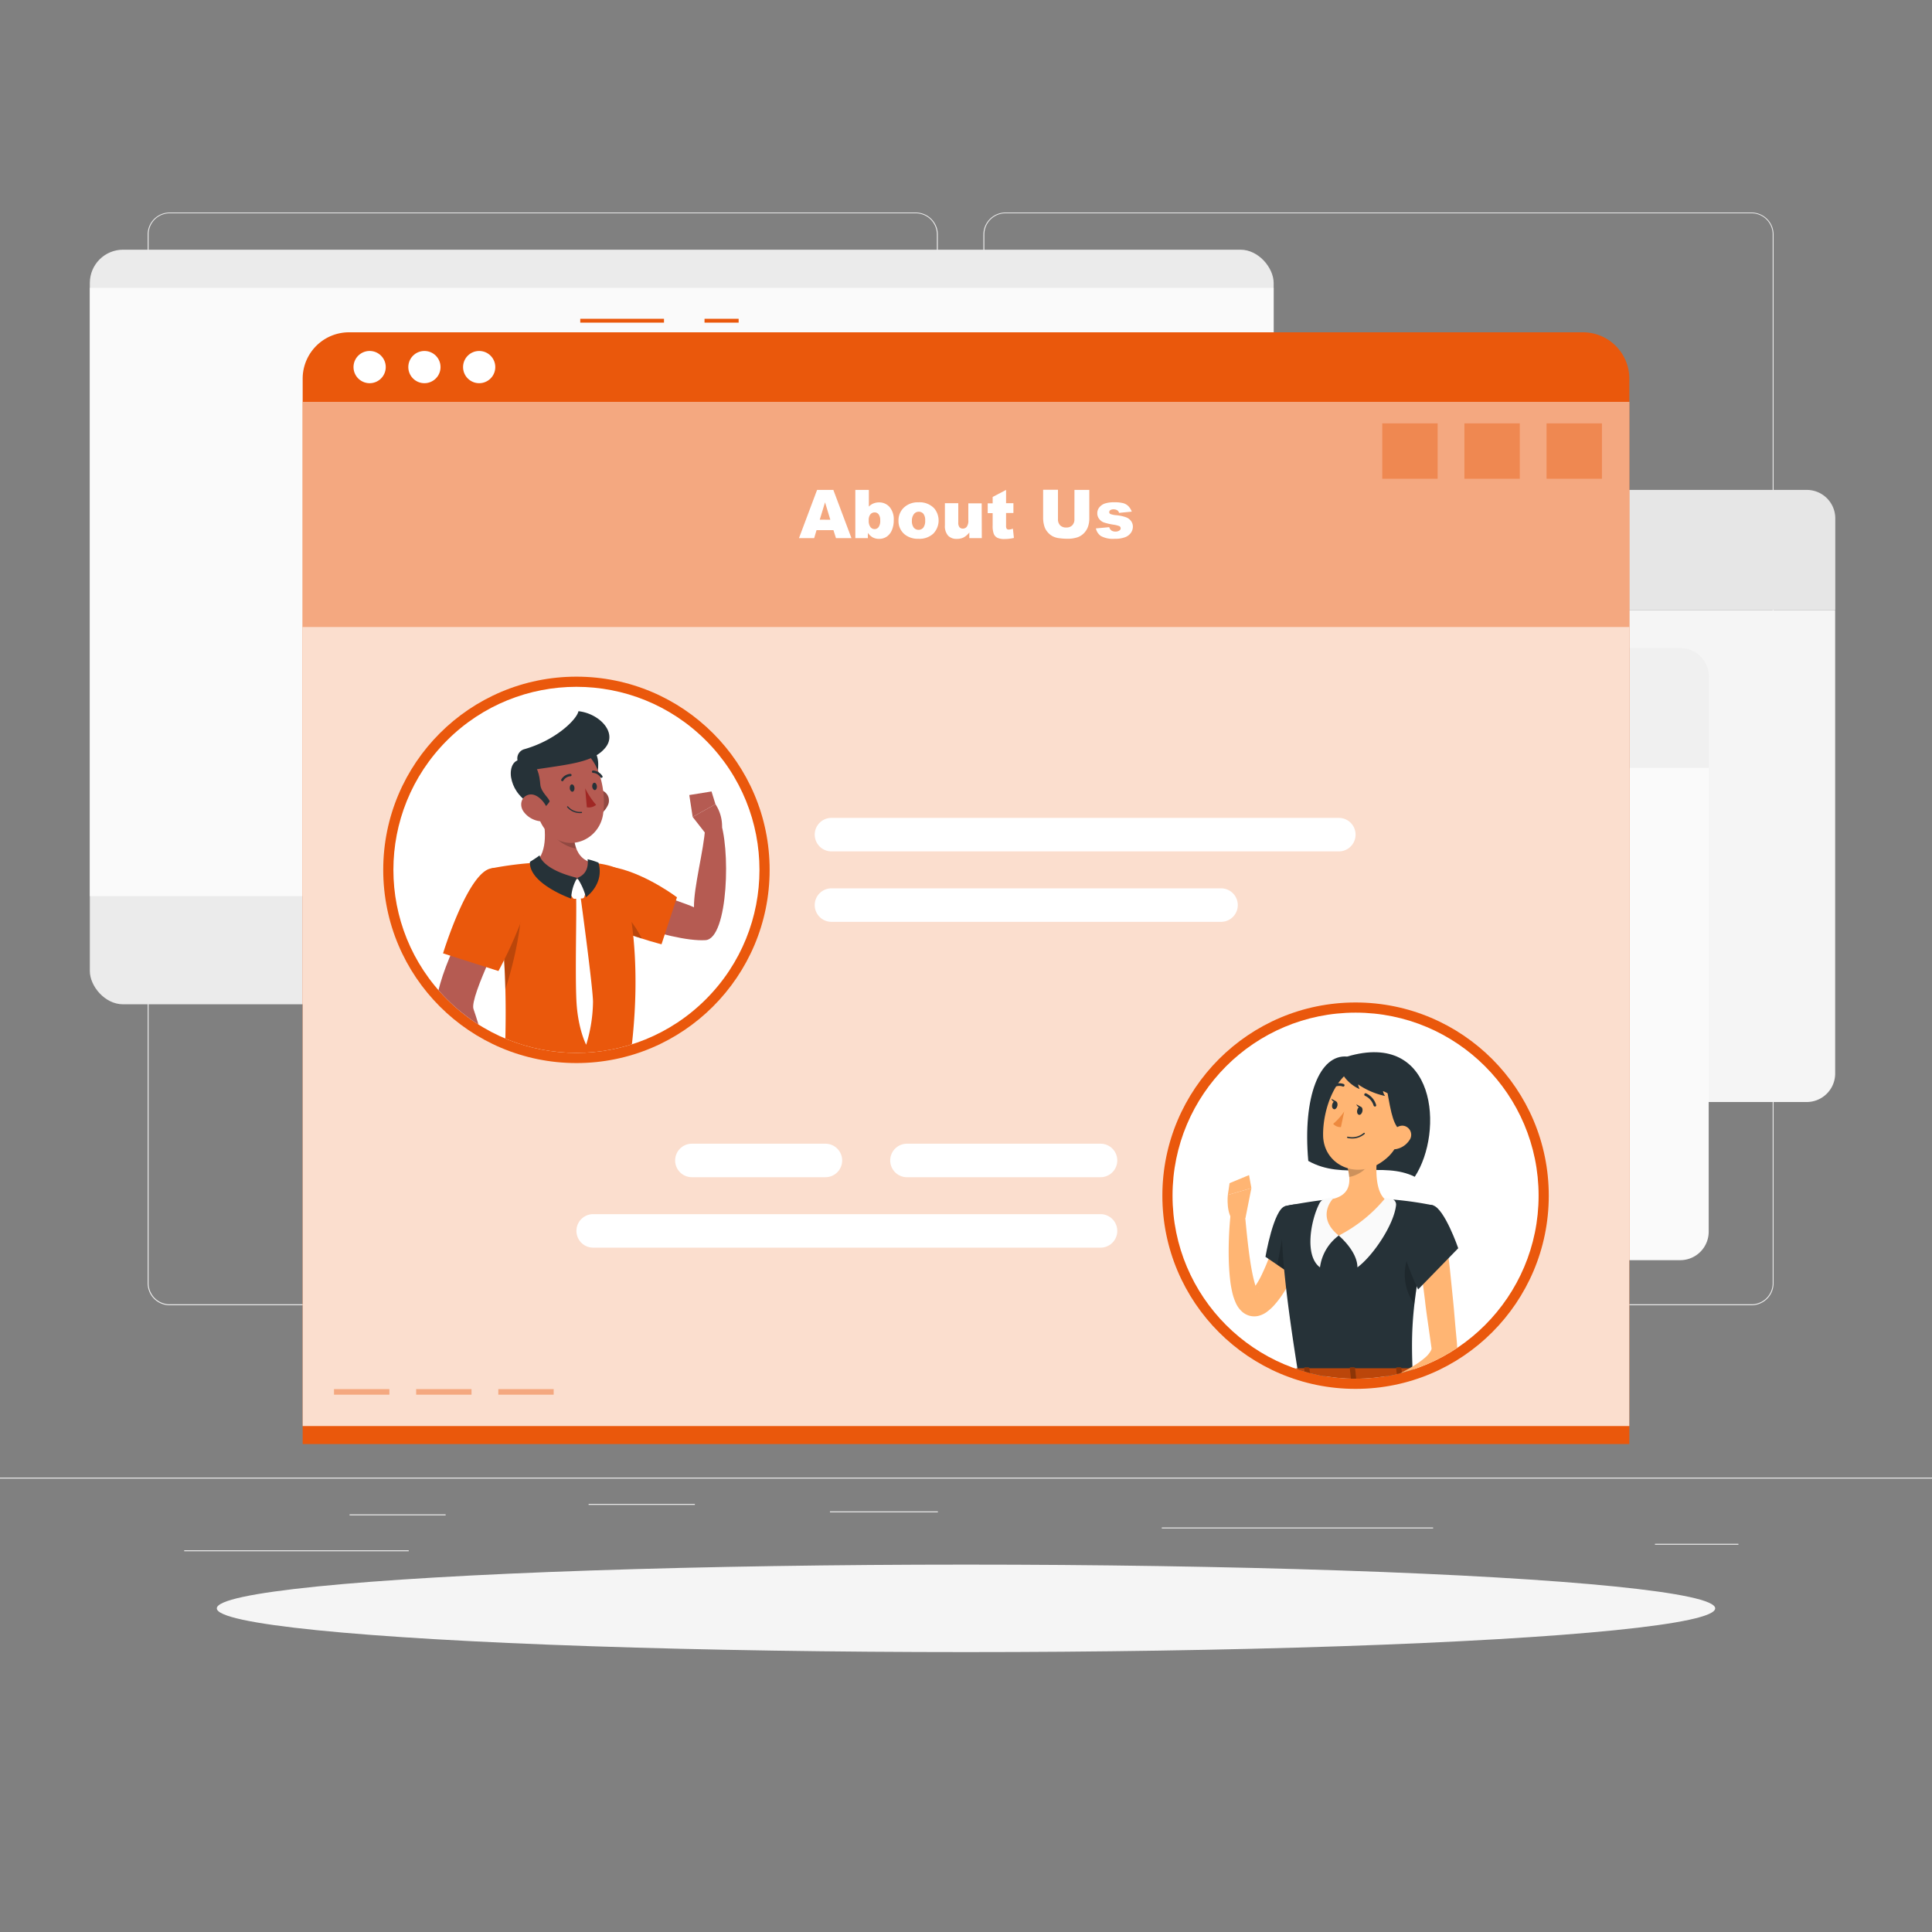 <svg xmlns="http://www.w3.org/2000/svg" xmlns:xlink="http://www.w3.org/1999/xlink" viewBox="0 0 500 500"><rect x="0" y="0" width="500" height="500" fill="#808080" stroke="none"/><defs><clipPath id="freepik--clip-path--inject-31"><circle cx="149.18" cy="225.12" r="47.37" transform="translate(-115.49 171.42) rotate(-45)" style="fill:#fff"></circle></clipPath><clipPath id="freepik--clip-path-2--inject-31"><circle cx="350.82" cy="309.44" r="47.37" style="fill:#fff"></circle></clipPath></defs><g id="freepik--background-complete--inject-31"><rect y="382.4" width="500" height="0.25" style="fill:#ebebeb"></rect><rect x="90.46" y="391.92" width="24.87" height="0.25" style="fill:#ebebeb"></rect><rect x="152.33" y="389.21" width="27.5" height="0.25" style="fill:#ebebeb"></rect><rect x="47.67" y="401.21" width="58.11" height="0.25" style="fill:#ebebeb"></rect><rect x="428.3" y="399.53" width="21.6" height="0.25" style="fill:#ebebeb"></rect><rect x="214.79" y="391.14" width="27.93" height="0.25" style="fill:#ebebeb"></rect><rect x="300.67" y="395.31" width="70.22" height="0.25" style="fill:#ebebeb"></rect><path d="M237,337.8H43.91a5.71,5.71,0,0,1-5.7-5.71V60.66A5.71,5.71,0,0,1,43.91,55H237a5.71,5.71,0,0,1,5.71,5.71V332.09A5.71,5.71,0,0,1,237,337.8ZM43.91,55.2a5.46,5.46,0,0,0-5.45,5.46V332.09a5.46,5.46,0,0,0,5.45,5.46H237a5.47,5.47,0,0,0,5.46-5.46V60.66A5.47,5.47,0,0,0,237,55.2Z" style="fill:#ebebeb"></path><path d="M453.31,337.8H260.21a5.72,5.72,0,0,1-5.71-5.71V60.66A5.72,5.72,0,0,1,260.21,55h193.1A5.71,5.71,0,0,1,459,60.66V332.09A5.71,5.71,0,0,1,453.31,337.8ZM260.21,55.2a5.47,5.47,0,0,0-5.46,5.46V332.09a5.47,5.47,0,0,0,5.46,5.46h193.1a5.47,5.47,0,0,0,5.46-5.46V60.66a5.47,5.47,0,0,0-5.46-5.46Z" style="fill:#ebebeb"></path><rect x="23.25" y="64.62" width="306.37" height="195.29" rx="8.6" style="fill:#ebebeb"></rect><rect x="23.25" y="74.5" width="306.37" height="157.42" style="fill:#fafafa"></rect><path d="M231.27,134.14a7.37,7.37,0,0,1,7.35-7.35h229a7.37,7.37,0,0,1,7.35,7.35V157.8H231.27Z" style="fill:#e6e6e6"></path><circle cx="290.71" cy="142.3" r="5.56" style="fill:#fff"></circle><circle cx="271.01" cy="142.3" r="5.56" style="fill:#fff"></circle><circle cx="251.32" cy="142.3" r="5.56" style="fill:#fff"></circle><path d="M467.59,285.2h-229a7.37,7.37,0,0,1-7.35-7.35v-120H474.94V277.85A7.37,7.37,0,0,1,467.59,285.2Z" style="fill:#f5f5f5"></path><path d="M198.55,175.07a7.37,7.37,0,0,1,7.35-7.35h229a7.37,7.37,0,0,1,7.35,7.35v23.66H198.55Z" style="fill:#f0f0f0"></path><circle cx="257.98" cy="183.23" r="5.56" style="fill:#e6e6e6"></circle><circle cx="238.28" cy="183.23" r="5.56" style="fill:#e6e6e6"></circle><circle cx="218.59" cy="183.23" r="5.56" style="fill:#e6e6e6"></circle><path d="M434.86,326.13h-229a7.37,7.37,0,0,1-7.35-7.35v-120H442.21v120A7.37,7.37,0,0,1,434.86,326.13Z" style="fill:#fafafa"></path><path d="M165.82,216a7.37,7.37,0,0,1,7.35-7.35h229a7.37,7.37,0,0,1,7.35,7.35v23.66H165.82Z" style="fill:#fafafa"></path><circle cx="225.25" cy="224.16" r="5.56" style="fill:#f0f0f0"></circle><circle cx="205.55" cy="224.16" r="5.56" style="fill:#f0f0f0"></circle><circle cx="185.86" cy="224.16" r="5.56" style="fill:#f0f0f0"></circle><path d="M402.13,367.06h-229a7.37,7.37,0,0,1-7.35-7.35v-120H409.48v120A7.37,7.37,0,0,1,402.13,367.06Z" style="fill:#e6e6e6"></path></g><g id="freepik--Shadow--inject-31"><ellipse id="freepik--path--inject-31" cx="250" cy="416.24" rx="193.89" ry="11.32" style="fill:#f5f5f5"></ellipse></g><g id="freepik--Page--inject-31"><rect x="182.33" y="82.5" width="8.83" height="1" style="fill:#EA580C"></rect><rect x="150.17" y="82.5" width="21.67" height="1" style="fill:#EA580C"></rect><path d="M90.33,86H409.67a12,12,0,0,1,12,12V373.72a0,0,0,0,1,0,0H78.33a0,0,0,0,1,0,0V98A12,12,0,0,1,90.33,86Z" style="fill:#EA580C"></path><rect x="78.33" y="104" width="343.33" height="265.06" style="fill:#fff;opacity:0.8"></rect><rect x="78.33" y="104" width="343.33" height="58.27" style="fill:#EA580C;opacity:0.4"></rect><rect x="400.25" y="109.57" width="14.33" height="14.33" style="fill:#EA580C;opacity:0.4"></rect><rect x="378.99" y="109.57" width="14.33" height="14.33" style="fill:#EA580C;opacity:0.4"></rect><rect x="357.73" y="109.57" width="14.33" height="14.33" style="fill:#EA580C;opacity:0.4"></rect><rect x="128.96" y="359.5" width="14.33" height="1.44" style="fill:#EA580C;opacity:0.4"></rect><rect x="107.7" y="359.5" width="14.33" height="1.44" style="fill:#EA580C;opacity:0.4"></rect><rect x="86.44" y="359.5" width="14.33" height="1.44" style="fill:#EA580C;opacity:0.4"></rect><path d="M215.69,137.2h-4.37l-.61,2.06h-3.93l4.68-12.47h4.21l4.68,12.47h-4Zm-.8-2.69L213.52,130l-1.37,4.49Z" style="fill:#fff"></path><path d="M221.36,126.79h3.5v4.32a3.33,3.33,0,0,1,1.17-.81,3.84,3.84,0,0,1,1.46-.28,3.54,3.54,0,0,1,2.73,1.19,4.9,4.9,0,0,1,1.08,3.41,6.42,6.42,0,0,1-.49,2.6,3.77,3.77,0,0,1-1.37,1.69,3.5,3.5,0,0,1-1.93.55,3.6,3.6,0,0,1-1.67-.39,4.23,4.23,0,0,1-1.24-1.15v1.34h-3.24Zm3.47,7.93a2.65,2.65,0,0,0,.44,1.69,1.4,1.4,0,0,0,1.11.52,1.28,1.28,0,0,0,1-.52,2.76,2.76,0,0,0,.42-1.73,2.5,2.5,0,0,0-.41-1.57,1.27,1.27,0,0,0-1-.5,1.42,1.42,0,0,0-1.15.52A2.39,2.39,0,0,0,224.83,134.72Z" style="fill:#fff"></path><path d="M232.53,134.77a4.54,4.54,0,0,1,1.4-3.41A5.22,5.22,0,0,1,237.7,130a5.16,5.16,0,0,1,4.09,1.58,4.9,4.9,0,0,1-.26,6.53,5.28,5.28,0,0,1-3.83,1.33,5.41,5.41,0,0,1-3.52-1.1A4.44,4.44,0,0,1,232.53,134.77Zm3.47,0a2.77,2.77,0,0,0,.49,1.79,1.62,1.62,0,0,0,2.46,0,2.82,2.82,0,0,0,.48-1.83A2.67,2.67,0,0,0,239,133a1.53,1.53,0,0,0-1.2-.57,1.55,1.55,0,0,0-1.25.58A2.69,2.69,0,0,0,236,134.76Z" style="fill:#fff"></path><path d="M254.09,139.26h-3.23V137.8a4.67,4.67,0,0,1-1.46,1.28,3.82,3.82,0,0,1-1.81.38,2.94,2.94,0,0,1-2.24-.85,3.71,3.71,0,0,1-.81-2.63v-5.75H248v5a1.83,1.83,0,0,0,.31,1.21,1.12,1.12,0,0,0,.89.36,1.25,1.25,0,0,0,1-.48,2.68,2.68,0,0,0,.4-1.71v-4.34h3.46Z" style="fill:#fff"></path><path d="M260.37,126.79v3.44h1.9v2.53h-1.9V136a1.67,1.67,0,0,0,.11.77.62.62,0,0,0,.59.28,3.66,3.66,0,0,0,1.07-.22l.26,2.39a11.14,11.14,0,0,1-2.4.28,4.14,4.14,0,0,1-1.9-.33,2,2,0,0,1-.91-1,5.85,5.85,0,0,1-.29-2.19v-3.18h-1.28v-2.53h1.28v-1.66Z" style="fill:#fff"></path><path d="M278.07,126.79h3.84v7.43a6.27,6.27,0,0,1-.34,2.09,4.52,4.52,0,0,1-1.08,1.71,4.42,4.42,0,0,1-1.54,1,8,8,0,0,1-2.7.41,16,16,0,0,1-2-.13,5.12,5.12,0,0,1-1.79-.5,4.34,4.34,0,0,1-1.33-1.08,3.94,3.94,0,0,1-.82-1.43,7.41,7.41,0,0,1-.35-2.11v-7.43h3.84v7.61a2.19,2.19,0,0,0,.56,1.59,2.12,2.12,0,0,0,1.57.57,2.07,2.07,0,0,0,1.56-.56,2.16,2.16,0,0,0,.57-1.6Z" style="fill:#fff"></path><path d="M283.62,136.75l3.44-.32a1.66,1.66,0,0,0,.59.87,1.76,1.76,0,0,0,1,.27,1.69,1.69,0,0,0,1.08-.3.66.66,0,0,0,.3-.55.64.64,0,0,0-.39-.58,7.37,7.37,0,0,0-1.49-.36,15.22,15.22,0,0,1-2.5-.58,2.66,2.66,0,0,1-1.18-.9,2.32,2.32,0,0,1-.49-1.46,2.4,2.4,0,0,1,.52-1.53,3.22,3.22,0,0,1,1.43-1,7.67,7.67,0,0,1,2.44-.32,8.65,8.65,0,0,1,2.39.25,3.12,3.12,0,0,1,1.28.77,4,4,0,0,1,.86,1.4l-3.29.32a1.1,1.1,0,0,0-.42-.64,1.74,1.74,0,0,0-1-.27,1.38,1.38,0,0,0-.85.21.63.63,0,0,0-.27.51.54.54,0,0,0,.34.5,5.71,5.71,0,0,0,1.48.3,9.76,9.76,0,0,1,2.57.55,2.84,2.84,0,0,1,1.29,1,2.48,2.48,0,0,1,.44,1.42,2.82,2.82,0,0,1-.47,1.52,3.24,3.24,0,0,1-1.49,1.18,7.21,7.21,0,0,1-2.77.43,6.57,6.57,0,0,1-3.52-.7A3.18,3.18,0,0,1,283.62,136.75Z" style="fill:#fff"></path><circle cx="149.18" cy="225.12" r="50" style="fill:#EA580C"></circle><circle cx="149.18" cy="225.12" r="47.37" transform="translate(-115.49 171.42) rotate(-45)" style="fill:#fff"></circle><g style="clip-path:url(#freepik--clip-path--inject-31)"><path d="M151.6,235l4-8.32s20.88,6.6,24,8.13c-.08-5.22,2.58-15,2.87-20.36.79-.75,2.7-2.64,3.69-2.57,3,7,2.35,31-3.55,31.43C173.18,243.91,151.6,235,151.6,235Z" style="fill:#b55b52"></path><path d="M149,233.7c2.41,5.65,22.2,10.68,22.2,10.68l4-12.16s-7.54-5.72-15.37-7.57C151.82,222.74,146.34,227.5,149,233.7Z" style="fill:#EA580C"></path><path d="M149.35,234.36c2.35,3.55,11.09,6.77,16.78,8.56C162.34,235.56,157.23,231.5,149.35,234.36Z" style="opacity:0.2"></path><path d="M182.45,215.51l-3.19-4.09,5.9-3.29a10.32,10.32,0,0,1,1.71,5.93Z" style="fill:#b55b52"></path><polygon points="178.39 205.76 184.14 204.83 185.16 208.13 179.26 211.42 178.39 205.76" style="fill:#b55b52"></polygon><path d="M160.31,225.06s8.06,19.4,1.74,55.55h-31.5c-.37-5.28,2.32-31-3.38-55.88a87.92,87.92,0,0,1,11.47-1.46,127.07,127.07,0,0,1,14.61,0C158.35,223.74,160.31,225.06,160.31,225.06Z" style="fill:#EA580C"></path><path d="M134.78,230.86c.68,4.1-.37,13.89-4,25.2a165.59,165.59,0,0,0-3.08-28.86v0C130,226.92,134.14,227,134.78,230.86Z" style="opacity:0.2"></path><path d="M140.21,209.61c1,4.7,1.64,10.53-1.57,13.66,0,0,2,4.77,10.74,4.77,8,0,3.87-4.77,3.87-4.77-5.27-1.25-5.16-7.73-4.33-11.39Z" style="fill:#b55b52"></path><path d="M149.79,227.66l1.9,2.1a.57.57,0,0,1,.12.54l-.61,1.85a.53.53,0,0,1-.48.36l-2,.1a.54.54,0,0,1-.49-.25L147,230.57a.56.56,0,0,1,0-.67l2-2.24A.56.56,0,0,1,149.79,227.66Z" style="fill:#fff"></path><path d="M149.38,227.2a11.06,11.06,0,0,0-1.56,5.36s-11-3.86-10.67-9.52c0,0,1.53-.92,2.5-1.67C139.65,221.37,140.11,224.94,149.38,227.2Z" style="fill:#263238"></path><path d="M149.38,227.2a15.66,15.66,0,0,1,2.25,5s4.88-3.36,3.25-8.95a19.66,19.66,0,0,0-2.82-.89S152.8,226,149.38,227.2Z" style="fill:#263238"></path><path d="M150.27,232.22s3.13,23,3.2,27a38.82,38.82,0,0,1-1.77,11.16s-2.15-4.07-2.52-11.33.08-22.76-.08-26.84Z" style="fill:#fff"></path><path d="M148.92,211.89a14.15,14.15,0,0,0,.22,7.72,8.57,8.57,0,0,1-2.35-.72c-3-1.4-4.51-3.59-6.1-6.84-.14-.84-.3-1.65-.47-2.44Z" style="opacity:0.2"></path><path d="M157.21,208.59a5.86,5.86,0,0,1-3.5,2.95c-2,.59-3.09-1.24-2.59-3.19.46-1.76,2-4.18,4.1-3.93A2.79,2.79,0,0,1,157.21,208.59Z" style="fill:#b55b52"></path><path d="M157.21,208.59a5.86,5.86,0,0,1-3.5,2.95c-2,.59-3.09-1.24-2.59-3.19.46-1.76,2-4.18,4.1-3.93A2.79,2.79,0,0,1,157.21,208.59Z" style="opacity:0.2"></path><path d="M151.41,204.52c2,1.83,5.65-8.21,1.56-11s-5.52,1-5.45,3.31S148.39,201.81,151.41,204.52Z" style="fill:#263238"></path><path d="M137.75,202.83c.94,6.36,1.17,10.13,4.64,13.2,5.21,4.61,12.74,1.15,13.69-5.33.86-5.84-.82-15.27-7.21-17.4A8.51,8.51,0,0,0,137.75,202.83Z" style="fill:#b55b52"></path><path d="M137.35,208.23c1.1.71,2.61,2.63,4.88-.77,0-.88-2.23-2.36-2.4-4.44-.2-2.42-.73-5-2.69-5.85-4.47-2-5.29,1.84-4.85,4.14S133.94,206,137.35,208.23Z" style="fill:#263238"></path><path d="M136.75,199.41c10.55-1.64,16.78-2,19.95-5.95s-1.7-8.84-7-9.4c-.38,2.06-5.75,7.48-14,9.83a2.48,2.48,0,0,0-.71,4.46C136,199,136.75,199.41,136.75,199.41Z" style="fill:#263238"></path><path d="M135.52,210.07a6.15,6.15,0,0,0,4,2.43c2.09.32,2.84-1.63,2-3.49-.75-1.68-2.74-3.86-4.72-3.33S134.35,208.46,135.52,210.07Z" style="fill:#b55b52"></path><path d="M147.46,204c0,.52.36.93.69.9s.57-.46.53-1-.35-.92-.69-.9S147.42,203.44,147.46,204Z" style="fill:#263238"></path><path d="M153.26,203.57c.05.52.36.92.69.9s.57-.46.53-1-.36-.93-.69-.9S153.22,203.05,153.26,203.57Z" style="fill:#263238"></path><path d="M151.44,204a19.24,19.24,0,0,0,2.84,4.29,2.9,2.9,0,0,1-2.41.63Z" style="fill:#a02724"></path><path d="M150.5,210.41a.14.14,0,0,0,.13-.16.15.15,0,0,0-.16-.14,4.13,4.13,0,0,1-3.45-1.39.15.15,0,1,0-.24.18A4.36,4.36,0,0,0,150.5,210.41Z" style="fill:#263238"></path><path d="M145.55,202.18a.28.28,0,0,0,.23-.13,2.35,2.35,0,0,1,1.84-1.16.29.29,0,0,0,.3-.3.31.31,0,0,0-.31-.31,2.91,2.91,0,0,0-2.34,1.43.3.3,0,0,0,.1.42A.24.24,0,0,0,145.55,202.18Z" style="fill:#263238"></path><path d="M155.69,201.31l.12-.05a.3.3,0,0,0,.08-.43,3.06,3.06,0,0,0-2.4-1.42.3.3,0,0,0-.3.31.31.31,0,0,0,.31.3h0a2.43,2.43,0,0,1,1.89,1.15A.34.34,0,0,0,155.69,201.31Z" style="fill:#263238"></path><path d="M123.55,233.26l8.1,4.76s-10.22,20-9.11,23.12c1.51,4.2,3.8,13.43,6.48,18-.26,1-1.76,3.43-2.64,3.88-6.44-4.32-13.49-18.47-13.47-22.51C113,251.34,123.55,233.26,123.55,233.26Z" style="fill:#b55b52"></path><path d="M127.17,224.73c-6.06.88-12.51,22-12.51,22L129,251.3a115.8,115.8,0,0,0,6.63-14.87C138.29,228.63,133.67,223.78,127.17,224.73Z" style="fill:#EA580C"></path><path d="M127.55,278.34l6.11-.44-3.08,6.74s-5.36.21-6.34-3.88Z" style="fill:#b55b52"></path><polygon points="138.7 281 135.6 286.97 130.58 284.64 133.66 277.9 138.7 281" style="fill:#b55b52"></polygon></g><circle cx="350.82" cy="309.44" r="50" style="fill:#EA580C"></circle><circle cx="350.82" cy="309.44" r="47.37" style="fill:#fff"></circle><g style="clip-path:url(#freepik--clip-path-2--inject-31)"><path d="M348.64,273.44c-7.11-.64-11.54,10.3-10.06,27,9,5.11,19.31,0,27.56,4.11C373.77,292.88,371.74,266.56,348.64,273.44Z" style="fill:#263238"></path><path d="M337.54,321.78a53.21,53.21,0,0,1-4.29,10.94,24.48,24.48,0,0,1-3.66,5.25,12,12,0,0,1-1.37,1.26,6.2,6.2,0,0,1-2.67,1.35,4.72,4.72,0,0,1-2.29-.1,4.83,4.83,0,0,1-1.79-1,6.68,6.68,0,0,1-1.56-2.09,14.77,14.77,0,0,1-1.09-3.33,27.27,27.27,0,0,1-.48-3c-.22-2-.32-3.86-.35-5.76a93.93,93.93,0,0,1,.51-11.25l3.68.07c.32,3.6.69,7.24,1.16,10.78.25,1.77.53,3.53.89,5.21.18.83.39,1.65.61,2.4a8.28,8.28,0,0,0,.77,1.86c.11.18.25.28.08.09a1.69,1.69,0,0,0-.59-.33,2,2,0,0,0-.93-.06c-.45.08-.48.21-.3,0a7.22,7.22,0,0,0,.59-.68,21.41,21.41,0,0,0,2.31-4,48.74,48.74,0,0,0,1.94-4.73c.6-1.61,1.16-3.34,1.65-4.9Z" style="fill:#ffb573"></path><path d="M332.6,312.15c-3,.77-5.1,13.11-5.1,13.11l11.47,7.8s4.72-14.63,2.41-17.93S337,311,332.6,312.15Z" style="fill:#263238"></path><polygon points="332.87 314.91 330.56 327.35 335.21 330.5 332.87 314.91" style="opacity:0.2"></polygon><path d="M322.34,315.15l1.52-7.67-6.1,1.77s-.6,5.31,1.86,7.06Z" style="fill:#ffb573"></path><polygon points="323.25 304.11 318.21 306.2 317.76 309.25 323.86 307.48 323.25 304.11" style="fill:#ffb573"></polygon><path d="M332.6,312.15s-3.47,1.23,3.48,43.93h29.55c-.49-12-.51-19.45,5.24-44.14a88,88,0,0,0-12.55-1.65,93.82,93.82,0,0,0-13.42,0C339.14,310.82,332.6,312.15,332.6,312.15Z" style="fill:#263238"></path><path d="M368.44,321.72c-2.68.66-5.16,3.59-4.86,9a13,13,0,0,0,2.47,6.78c.47-4.14,1.26-8.95,2.52-15.09Z" style="opacity:0.2"></path><path d="M346.46,319.76s4.84,4,4.84,8.23c4-2.95,9.45-11,10-16.11a1.54,1.54,0,0,0-1.46-1.68,8.79,8.79,0,0,1-1.08-.14,1,1,0,0,0-.86.22Z" style="fill:#fafafa"></path><path d="M346.46,319.76a12.24,12.24,0,0,0-4.85,8.23c-4.08-3-2.39-12.23-.12-16.59a2.34,2.34,0,0,1,1.82-1.24c.59-.07,1.05-.15,1.35-.21a.4.4,0,0,1,.48.34Z" style="fill:#fafafa"></path><path d="M357,295.18c-.84,4.32-1.69,12.23,1.33,15.11a37.91,37.91,0,0,1-11.86,9.47c-6-4.79-1.56-9.47-1.56-9.47,4.82-1.15,4.69-4.72,3.85-8.08Z" style="fill:#ffb573"></path><path d="M353.63,298.05l-4.87,4.16a14.29,14.29,0,0,1,.41,2.38c1.84-.26,4.73-1.83,5.13-3.83A5.67,5.67,0,0,0,353.63,298.05Z" style="opacity:0.2"></path><path d="M364.23,288.24c-2,6.94-2.69,9.92-7.05,12.75-6.55,4.24-14.64.27-14.76-7.13-.11-6.66,3.18-16.89,10.69-18.16A9.85,9.85,0,0,1,364.23,288.24Z" style="fill:#ffb573"></path><path d="M358.9,281.77c1.22,6.93,1.69,9.61,4.14,11.4s4.73-6.43,2.92-9.59S358.9,281.77,358.9,281.77Z" style="fill:#263238"></path><path d="M347.38,275.27c-1.47,1.74,1.55,5.38,4.48,6.57a5,5,0,0,1-.39-1.2,19.67,19.67,0,0,0,7,3,2.75,2.75,0,0,1-.55-1.23c0-.34,7.22,4.44,8.27,1s-2.53-7.94-8-9.38C353.53,272.86,349.19,273.12,347.38,275.27Z" style="fill:#263238"></path><path d="M352.59,287.62c-.12.57-.53,1-.91.88s-.57-.61-.44-1.19.53-1,.91-.88S352.72,287,352.59,287.62Z" style="fill:#263238"></path><path d="M346.12,286.18c-.13.57-.54,1-.91.88s-.58-.61-.45-1.19.53-1,.91-.88S346.24,285.6,346.12,286.18Z" style="fill:#263238"></path><path d="M345.83,285.06l-1.29-.71S345,285.58,345.83,285.06Z" style="fill:#263238"></path><path d="M347.88,287.65a15.7,15.7,0,0,1-2.85,3.2,2.51,2.51,0,0,0,2,.84Z" style="fill:#ed893e"></path><path d="M349.61,294.63a7.09,7.09,0,0,1-.86-.12.18.18,0,0,1-.13-.21.17.17,0,0,1,.21-.13,4.66,4.66,0,0,0,4.09-.95.18.18,0,0,1,.25,0,.18.18,0,0,1,0,.24A4.87,4.87,0,0,1,349.61,294.63Z" style="fill:#263238"></path><path d="M364.69,295.17a5.27,5.27,0,0,1-3.36,2.21c-1.82.34-2.57-1.33-1.92-3,.58-1.47,2.22-3.41,4-3A2.37,2.37,0,0,1,364.69,295.17Z" style="fill:#ffb573"></path><path d="M355.77,286.36a.33.33,0,0,1-.29-.28,4.1,4.1,0,0,0-2.16-2.46.35.35,0,1,1,.29-.63,4.74,4.74,0,0,1,2.54,3,.35.35,0,0,1-.27.4Z" style="fill:#263238"></path><path d="M344.84,281.59a.36.36,0,0,1-.31-.16.35.35,0,0,1,.1-.48,3.43,3.43,0,0,1,3.12-.4.34.34,0,0,1,.18.46.34.34,0,0,1-.45.17,2.78,2.78,0,0,0-2.47.35A.35.35,0,0,1,344.84,281.59Z" style="fill:#263238"></path><path d="M352.3,286.5l-1.28-.71S351.48,287,352.3,286.5Z" style="fill:#263238"></path><path d="M366.08,354.35l.75,2.64c.11.21-.14.42-.48.42H335.93c-.27,0-.49-.14-.5-.3l-.27-2.65c0-.18.21-.34.5-.34H365.6A.53.53,0,0,1,366.08,354.35Z" style="fill:#EA580C"></path><path d="M366.08,354.35l.75,2.64c.11.21-.14.42-.48.42H335.93c-.27,0-.49-.14-.5-.3l-.27-2.65c0-.18.21-.34.5-.34H365.6A.53.53,0,0,1,366.08,354.35Z" style="opacity:0.2"></path><path d="M362,357.69h.8c.16,0,.28-.08.27-.18l-.38-3.44c0-.1-.15-.18-.31-.18h-.8c-.16,0-.28.08-.27.18l.38,3.44C361.66,357.61,361.8,357.69,362,357.69Z" style="fill:#EA580C"></path><path d="M362,357.69h.8c.16,0,.28-.08.27-.18l-.38-3.44c0-.1-.15-.18-.31-.18h-.8c-.16,0-.28.08-.27.18l.38,3.44C361.66,357.61,361.8,357.69,362,357.69Z" style="opacity:0.4"></path><path d="M338.18,357.69h.8c.16,0,.29-.08.28-.18l-.38-3.44c0-.1-.15-.18-.31-.18h-.8c-.16,0-.28.08-.27.18l.37,3.44C337.88,357.61,338,357.69,338.18,357.69Z" style="fill:#EA580C"></path><path d="M338.18,357.69h.8c.16,0,.29-.08.28-.18l-.38-3.44c0-.1-.15-.18-.31-.18h-.8c-.16,0-.28.08-.27.18l.37,3.44C337.88,357.61,338,357.69,338.18,357.69Z" style="opacity:0.4"></path><path d="M350,357.69h.8c.16,0,.28-.08.27-.18l-.37-3.44c0-.1-.15-.18-.31-.18h-.8c-.16,0-.29.08-.28.18l.38,3.44C349.72,357.61,349.86,357.69,350,357.69Z" style="fill:#EA580C"></path><path d="M350,357.69h.8c.16,0,.28-.08.27-.18l-.37-3.44c0-.1-.15-.18-.31-.18h-.8c-.16,0-.29.08-.28.18l.38,3.44C349.72,357.61,349.86,357.69,350,357.69Z" style="opacity:0.4"></path><path d="M347.87,362l-7.17-3.21,2,7.11s4.56,1,6.54-1.25Z" style="fill:#ffb573"></path><path d="M374.32,320.71c.33,2.5.59,5,.89,7.5l.76,7.51c.27,2.5.46,5,.68,7.51L377,347l.08.94c0,.1,0,.49.05.76a8.44,8.44,0,0,1,0,.87,7.89,7.89,0,0,1-1,3.05,12.63,12.63,0,0,1-3.38,3.7,26.57,26.57,0,0,1-3.62,2.29,52,52,0,0,1-7.35,3.09,94.53,94.53,0,0,1-15,3.7l-.82-3.59c2.33-.77,4.71-1.56,7-2.44s4.61-1.75,6.82-2.76a53,53,0,0,0,6.32-3.29,21.53,21.53,0,0,0,2.65-1.92,6.42,6.42,0,0,0,1.59-1.91,1.26,1.26,0,0,0,.15-.52l-.17-1.19-.53-3.74c-.35-2.49-.74-5-1-7.48l-.95-7.49c-.27-2.51-.59-5-.82-7.51Z" style="fill:#ffb573"></path><path d="M370.87,311.94c3,.9,6.52,11.1,6.52,11.1L367,333.71s-5.32-11-4.07-14.79C364.25,314.93,367.49,310.92,370.87,311.94Z" style="fill:#263238"></path><polygon points="334.76 360.25 336.79 366.11 342.74 365.88 340.69 358.77 334.76 360.25" style="fill:#ffb573"></polygon></g><path d="M346.49,220.34H215.19a4.34,4.34,0,0,1-4.34-4.34h0a4.33,4.33,0,0,1,4.34-4.33h131.3a4.33,4.33,0,0,1,4.33,4.33h0A4.33,4.33,0,0,1,346.49,220.34Z" style="fill:#fff"></path><path d="M316,238.57H215.19a4.33,4.33,0,0,1-4.34-4.33h0a4.34,4.34,0,0,1,4.34-4.34H316a4.34,4.34,0,0,1,4.34,4.34h0A4.33,4.33,0,0,1,316,238.57Z" style="fill:#fff"></path><path d="M234.72,304.66h50.09a4.34,4.34,0,0,0,4.34-4.34h0a4.33,4.33,0,0,0-4.34-4.33H234.72a4.33,4.33,0,0,0-4.33,4.33h0A4.33,4.33,0,0,0,234.72,304.66Z" style="fill:#fff"></path><path d="M179.06,304.66h34.56a4.33,4.33,0,0,0,4.33-4.34h0a4.33,4.33,0,0,0-4.33-4.33H179.06a4.33,4.33,0,0,0-4.33,4.33h0A4.33,4.33,0,0,0,179.06,304.66Z" style="fill:#fff"></path><path d="M153.51,322.89h131.3a4.33,4.33,0,0,0,4.34-4.33h0a4.34,4.34,0,0,0-4.34-4.34H153.51a4.33,4.33,0,0,0-4.33,4.34h0A4.33,4.33,0,0,0,153.51,322.89Z" style="fill:#fff"></path><path d="M99.83,95a4.17,4.17,0,1,1-4.16-4.17A4.17,4.17,0,0,1,99.83,95Z" style="fill:#fff"></path><circle cx="109.84" cy="95" r="4.17" style="fill:#fff"></circle><circle cx="124.01" cy="95" r="4.17" style="fill:#fff"></circle></g></svg>